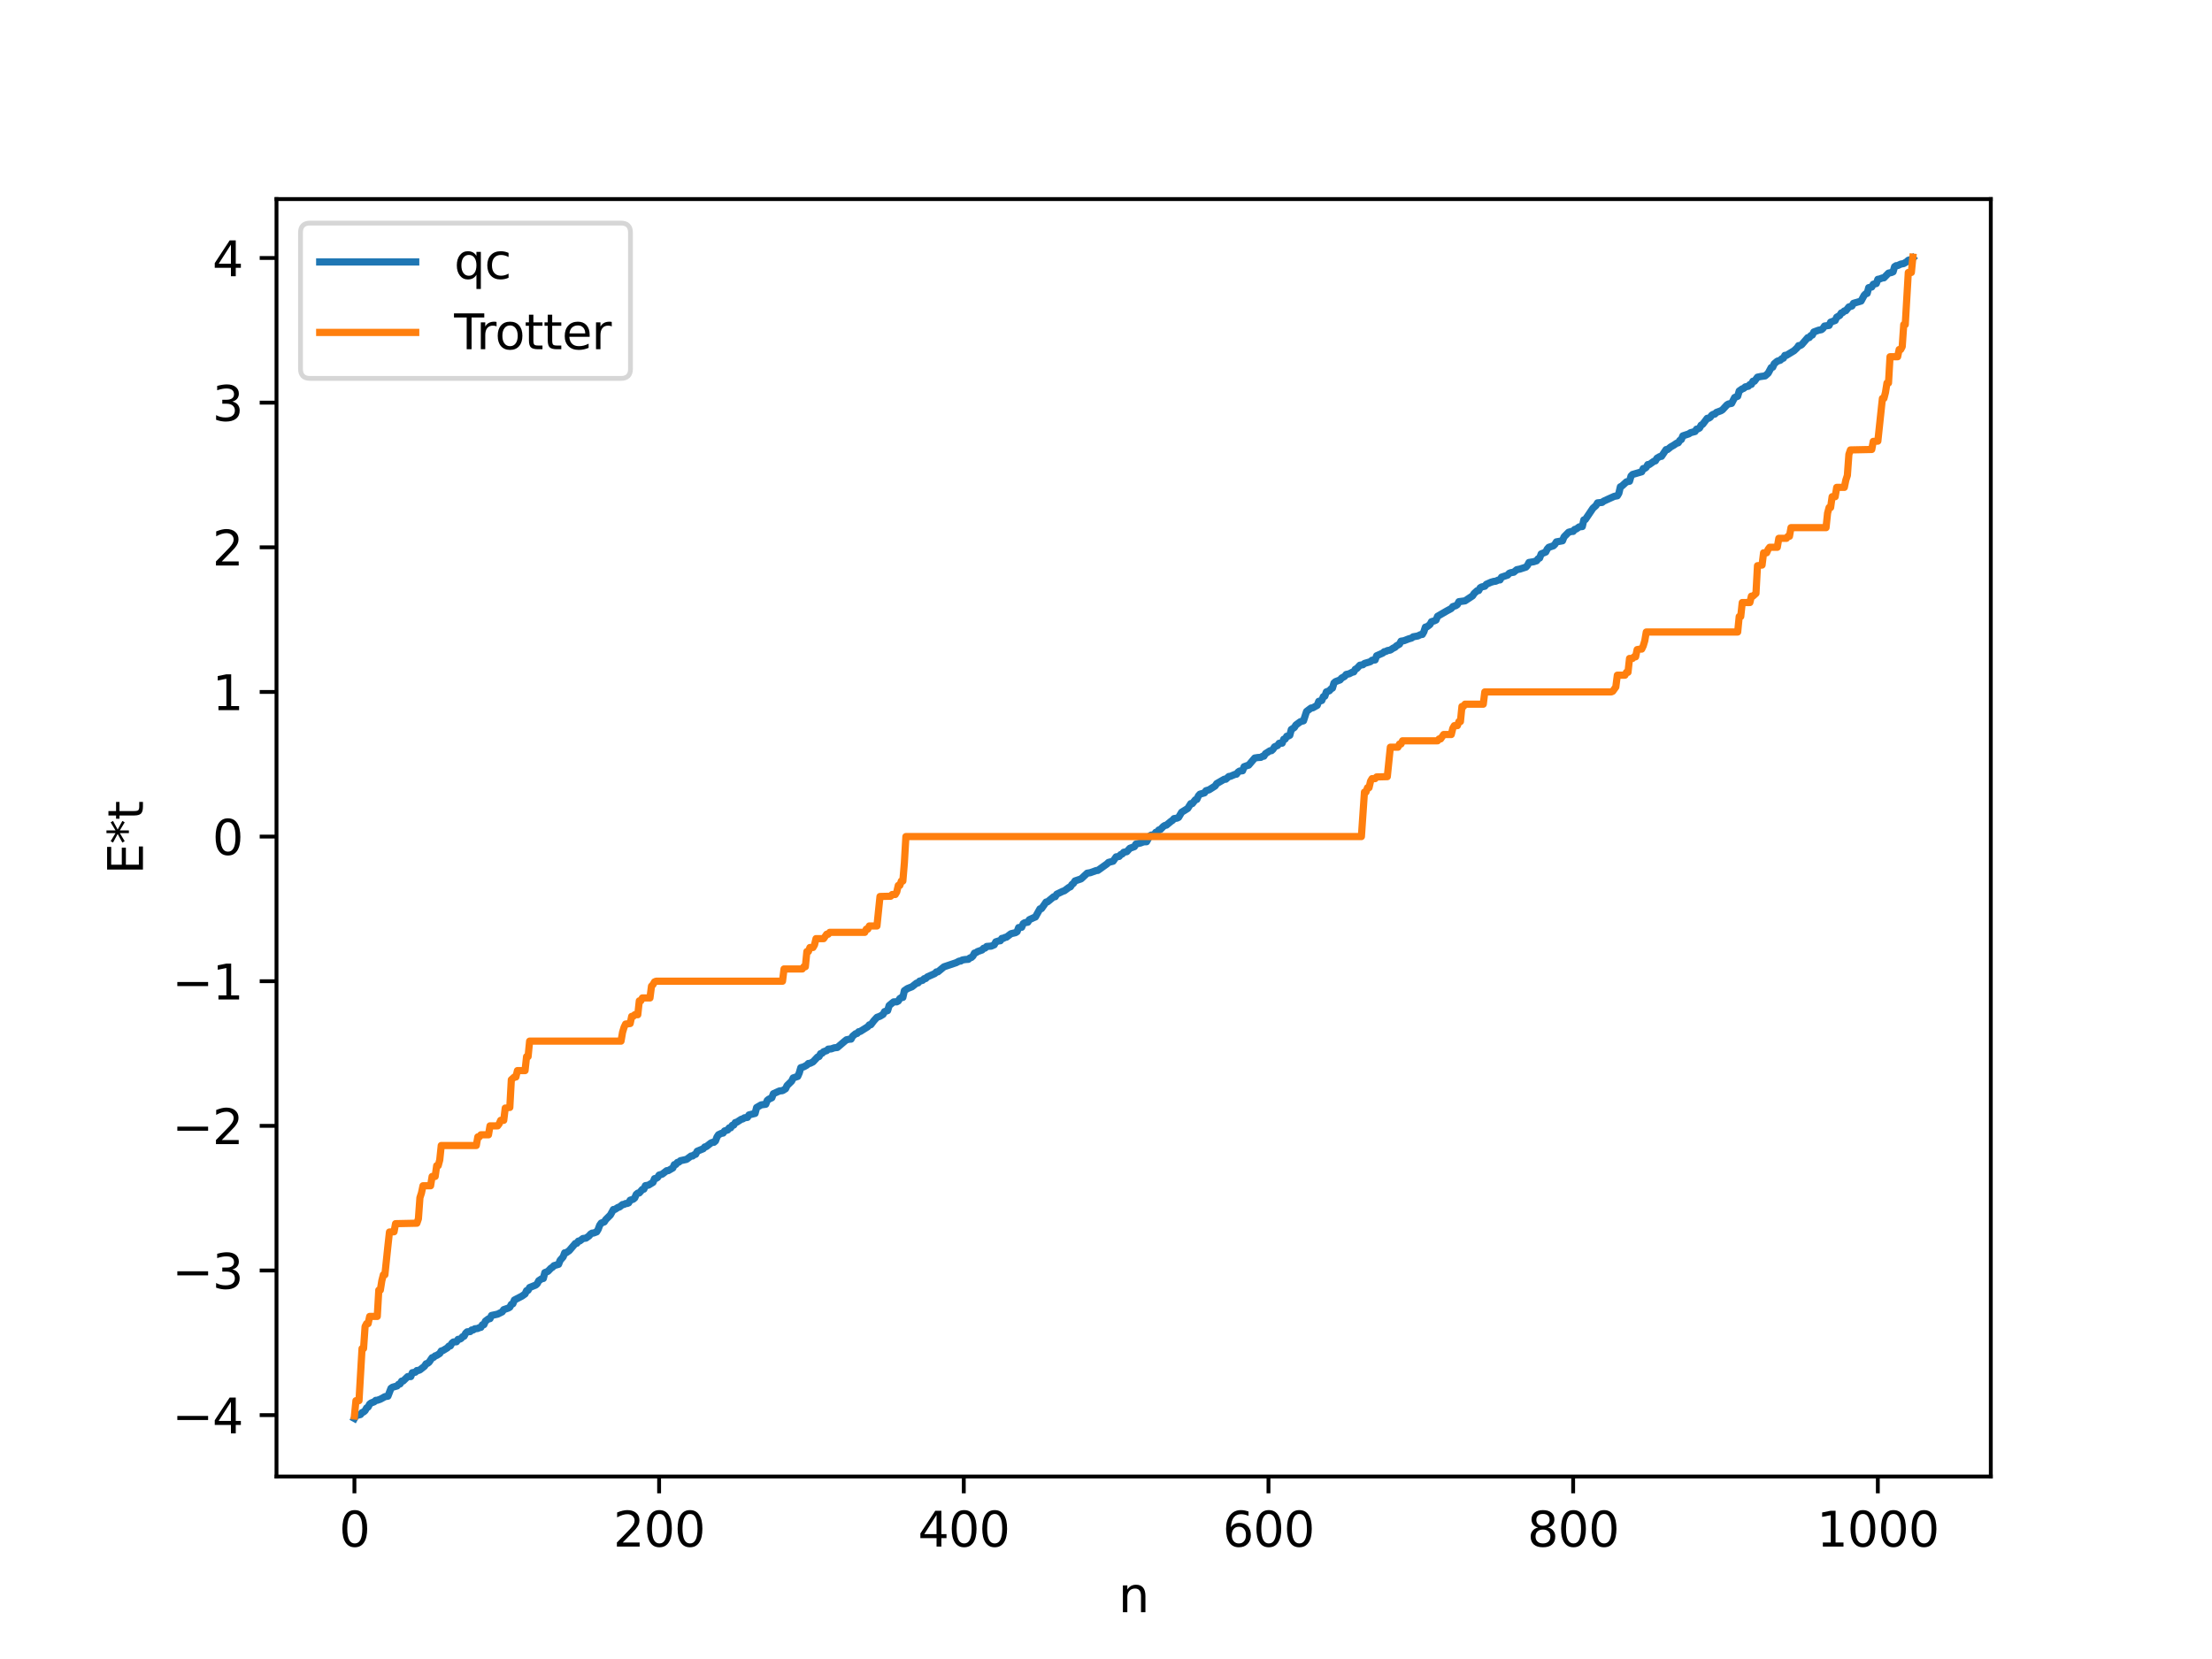 <?xml version="1.0" encoding="utf-8" standalone="no"?>
<!DOCTYPE svg PUBLIC "-//W3C//DTD SVG 1.1//EN"
  "http://www.w3.org/Graphics/SVG/1.1/DTD/svg11.dtd">
<svg xmlns:xlink="http://www.w3.org/1999/xlink" width="460.8pt" height="345.6pt" viewBox="0 0 460.8 345.6" xmlns="http://www.w3.org/2000/svg" version="1.1">
 <defs>
  <style type="text/css">*{stroke-linejoin: round; stroke-linecap: butt}</style>
 </defs>
 <g id="figure_1">
  <g id="patch_1">
   <path d="M 0 345.6 
L 460.8 345.6 
L 460.8 0 
L 0 0 
z
" style="fill: #ffffff"/>
  </g>
  <g id="axes_1">
   <g id="patch_2">
    <path d="M 57.6 307.584 
L 414.72 307.584 
L 414.72 41.472 
L 57.6 41.472 
z
" style="fill: #ffffff"/>
   </g>
   <g id="matplotlib.axis_1">
    <g id="xtick_1">
     <g id="line2d_1">
      <defs>
       <path id="m70a738eda0" d="M 0 0 
L 0 3.5 
" style="stroke: #000000; stroke-width: 0.8"/>
      </defs>
      <g>
       <use xlink:href="#m70a738eda0" x="73.833" y="307.584" style="stroke: #000000; stroke-width: 0.8"/>
      </g>
     </g>
     <g id="text_1">
      <!-- 0 -->
      <g transform="translate(70.651 322.182) scale(0.1 -0.1)">
       <defs>
        <path id="DejaVuSans-30" d="M 2034 4250 
Q 1547 4250 1301 3770 
Q 1056 3291 1056 2328 
Q 1056 1369 1301 889 
Q 1547 409 2034 409 
Q 2525 409 2770 889 
Q 3016 1369 3016 2328 
Q 3016 3291 2770 3770 
Q 2525 4250 2034 4250 
z
M 2034 4750 
Q 2819 4750 3233 4129 
Q 3647 3509 3647 2328 
Q 3647 1150 3233 529 
Q 2819 -91 2034 -91 
Q 1250 -91 836 529 
Q 422 1150 422 2328 
Q 422 3509 836 4129 
Q 1250 4750 2034 4750 
z
" transform="scale(0.016)"/>
       </defs>
       <use xlink:href="#DejaVuSans-30"/>
      </g>
     </g>
    </g>
    <g id="xtick_2">
     <g id="line2d_2">
      <g>
       <use xlink:href="#m70a738eda0" x="137.304" y="307.584" style="stroke: #000000; stroke-width: 0.8"/>
      </g>
     </g>
     <g id="text_2">
      <!-- 200 -->
      <g transform="translate(127.76 322.182) scale(0.1 -0.1)">
       <defs>
        <path id="DejaVuSans-32" d="M 1228 531 
L 3431 531 
L 3431 0 
L 469 0 
L 469 531 
Q 828 903 1448 1529 
Q 2069 2156 2228 2338 
Q 2531 2678 2651 2914 
Q 2772 3150 2772 3378 
Q 2772 3750 2511 3984 
Q 2250 4219 1831 4219 
Q 1534 4219 1204 4116 
Q 875 4013 500 3803 
L 500 4441 
Q 881 4594 1212 4672 
Q 1544 4750 1819 4750 
Q 2544 4750 2975 4387 
Q 3406 4025 3406 3419 
Q 3406 3131 3298 2873 
Q 3191 2616 2906 2266 
Q 2828 2175 2409 1742 
Q 1991 1309 1228 531 
z
" transform="scale(0.016)"/>
       </defs>
       <use xlink:href="#DejaVuSans-32"/>
       <use xlink:href="#DejaVuSans-30" x="63.623"/>
       <use xlink:href="#DejaVuSans-30" x="127.246"/>
      </g>
     </g>
    </g>
    <g id="xtick_3">
     <g id="line2d_3">
      <g>
       <use xlink:href="#m70a738eda0" x="200.775" y="307.584" style="stroke: #000000; stroke-width: 0.8"/>
      </g>
     </g>
     <g id="text_3">
      <!-- 400 -->
      <g transform="translate(191.231 322.182) scale(0.1 -0.1)">
       <defs>
        <path id="DejaVuSans-34" d="M 2419 4116 
L 825 1625 
L 2419 1625 
L 2419 4116 
z
M 2253 4666 
L 3047 4666 
L 3047 1625 
L 3713 1625 
L 3713 1100 
L 3047 1100 
L 3047 0 
L 2419 0 
L 2419 1100 
L 313 1100 
L 313 1709 
L 2253 4666 
z
" transform="scale(0.016)"/>
       </defs>
       <use xlink:href="#DejaVuSans-34"/>
       <use xlink:href="#DejaVuSans-30" x="63.623"/>
       <use xlink:href="#DejaVuSans-30" x="127.246"/>
      </g>
     </g>
    </g>
    <g id="xtick_4">
     <g id="line2d_4">
      <g>
       <use xlink:href="#m70a738eda0" x="264.246" y="307.584" style="stroke: #000000; stroke-width: 0.8"/>
      </g>
     </g>
     <g id="text_4">
      <!-- 600 -->
      <g transform="translate(254.702 322.182) scale(0.1 -0.1)">
       <defs>
        <path id="DejaVuSans-36" d="M 2113 2584 
Q 1688 2584 1439 2293 
Q 1191 2003 1191 1497 
Q 1191 994 1439 701 
Q 1688 409 2113 409 
Q 2538 409 2786 701 
Q 3034 994 3034 1497 
Q 3034 2003 2786 2293 
Q 2538 2584 2113 2584 
z
M 3366 4563 
L 3366 3988 
Q 3128 4100 2886 4159 
Q 2644 4219 2406 4219 
Q 1781 4219 1451 3797 
Q 1122 3375 1075 2522 
Q 1259 2794 1537 2939 
Q 1816 3084 2150 3084 
Q 2853 3084 3261 2657 
Q 3669 2231 3669 1497 
Q 3669 778 3244 343 
Q 2819 -91 2113 -91 
Q 1303 -91 875 529 
Q 447 1150 447 2328 
Q 447 3434 972 4092 
Q 1497 4750 2381 4750 
Q 2619 4750 2861 4703 
Q 3103 4656 3366 4563 
z
" transform="scale(0.016)"/>
       </defs>
       <use xlink:href="#DejaVuSans-36"/>
       <use xlink:href="#DejaVuSans-30" x="63.623"/>
       <use xlink:href="#DejaVuSans-30" x="127.246"/>
      </g>
     </g>
    </g>
    <g id="xtick_5">
     <g id="line2d_5">
      <g>
       <use xlink:href="#m70a738eda0" x="327.717" y="307.584" style="stroke: #000000; stroke-width: 0.8"/>
      </g>
     </g>
     <g id="text_5">
      <!-- 800 -->
      <g transform="translate(318.173 322.182) scale(0.1 -0.1)">
       <defs>
        <path id="DejaVuSans-38" d="M 2034 2216 
Q 1584 2216 1326 1975 
Q 1069 1734 1069 1313 
Q 1069 891 1326 650 
Q 1584 409 2034 409 
Q 2484 409 2743 651 
Q 3003 894 3003 1313 
Q 3003 1734 2745 1975 
Q 2488 2216 2034 2216 
z
M 1403 2484 
Q 997 2584 770 2862 
Q 544 3141 544 3541 
Q 544 4100 942 4425 
Q 1341 4750 2034 4750 
Q 2731 4750 3128 4425 
Q 3525 4100 3525 3541 
Q 3525 3141 3298 2862 
Q 3072 2584 2669 2484 
Q 3125 2378 3379 2068 
Q 3634 1759 3634 1313 
Q 3634 634 3220 271 
Q 2806 -91 2034 -91 
Q 1263 -91 848 271 
Q 434 634 434 1313 
Q 434 1759 690 2068 
Q 947 2378 1403 2484 
z
M 1172 3481 
Q 1172 3119 1398 2916 
Q 1625 2713 2034 2713 
Q 2441 2713 2670 2916 
Q 2900 3119 2900 3481 
Q 2900 3844 2670 4047 
Q 2441 4250 2034 4250 
Q 1625 4250 1398 4047 
Q 1172 3844 1172 3481 
z
" transform="scale(0.016)"/>
       </defs>
       <use xlink:href="#DejaVuSans-38"/>
       <use xlink:href="#DejaVuSans-30" x="63.623"/>
       <use xlink:href="#DejaVuSans-30" x="127.246"/>
      </g>
     </g>
    </g>
    <g id="xtick_6">
     <g id="line2d_6">
      <g>
       <use xlink:href="#m70a738eda0" x="391.188" y="307.584" style="stroke: #000000; stroke-width: 0.8"/>
      </g>
     </g>
     <g id="text_6">
      <!-- 1000 -->
      <g transform="translate(378.463 322.182) scale(0.1 -0.1)">
       <defs>
        <path id="DejaVuSans-31" d="M 794 531 
L 1825 531 
L 1825 4091 
L 703 3866 
L 703 4441 
L 1819 4666 
L 2450 4666 
L 2450 531 
L 3481 531 
L 3481 0 
L 794 0 
L 794 531 
z
" transform="scale(0.016)"/>
       </defs>
       <use xlink:href="#DejaVuSans-31"/>
       <use xlink:href="#DejaVuSans-30" x="63.623"/>
       <use xlink:href="#DejaVuSans-30" x="127.246"/>
       <use xlink:href="#DejaVuSans-30" x="190.869"/>
      </g>
     </g>
    </g>
    <g id="text_7">
     <!-- n -->
     <g transform="translate(232.991 335.861) scale(0.1 -0.1)">
      <defs>
       <path id="DejaVuSans-6e" d="M 3513 2113 
L 3513 0 
L 2938 0 
L 2938 2094 
Q 2938 2591 2744 2837 
Q 2550 3084 2163 3084 
Q 1697 3084 1428 2787 
Q 1159 2491 1159 1978 
L 1159 0 
L 581 0 
L 581 3500 
L 1159 3500 
L 1159 2956 
Q 1366 3272 1645 3428 
Q 1925 3584 2291 3584 
Q 2894 3584 3203 3211 
Q 3513 2838 3513 2113 
z
" transform="scale(0.016)"/>
      </defs>
      <use xlink:href="#DejaVuSans-6e"/>
     </g>
    </g>
   </g>
   <g id="matplotlib.axis_2">
    <g id="ytick_1">
     <g id="line2d_7">
      <defs>
       <path id="mb315b90c01" d="M 0 0 
L -3.5 0 
" style="stroke: #000000; stroke-width: 0.8"/>
      </defs>
      <g>
       <use xlink:href="#mb315b90c01" x="57.6" y="294.8" style="stroke: #000000; stroke-width: 0.8"/>
      </g>
     </g>
     <g id="text_8">
      <!-- −4 -->
      <g transform="translate(35.858 298.6) scale(0.1 -0.1)">
       <defs>
        <path id="DejaVuSans-2212" d="M 678 2272 
L 4684 2272 
L 4684 1741 
L 678 1741 
L 678 2272 
z
" transform="scale(0.016)"/>
       </defs>
       <use xlink:href="#DejaVuSans-2212"/>
       <use xlink:href="#DejaVuSans-34" x="83.789"/>
      </g>
     </g>
    </g>
    <g id="ytick_2">
     <g id="line2d_8">
      <g>
       <use xlink:href="#mb315b90c01" x="57.6" y="264.669" style="stroke: #000000; stroke-width: 0.8"/>
      </g>
     </g>
     <g id="text_9">
      <!-- −3 -->
      <g transform="translate(35.858 268.468) scale(0.1 -0.1)">
       <defs>
        <path id="DejaVuSans-33" d="M 2597 2516 
Q 3050 2419 3304 2112 
Q 3559 1806 3559 1356 
Q 3559 666 3084 287 
Q 2609 -91 1734 -91 
Q 1441 -91 1130 -33 
Q 819 25 488 141 
L 488 750 
Q 750 597 1062 519 
Q 1375 441 1716 441 
Q 2309 441 2620 675 
Q 2931 909 2931 1356 
Q 2931 1769 2642 2001 
Q 2353 2234 1838 2234 
L 1294 2234 
L 1294 2753 
L 1863 2753 
Q 2328 2753 2575 2939 
Q 2822 3125 2822 3475 
Q 2822 3834 2567 4026 
Q 2313 4219 1838 4219 
Q 1578 4219 1281 4162 
Q 984 4106 628 3988 
L 628 4550 
Q 988 4650 1302 4700 
Q 1616 4750 1894 4750 
Q 2613 4750 3031 4423 
Q 3450 4097 3450 3541 
Q 3450 3153 3228 2886 
Q 3006 2619 2597 2516 
z
" transform="scale(0.016)"/>
       </defs>
       <use xlink:href="#DejaVuSans-2212"/>
       <use xlink:href="#DejaVuSans-33" x="83.789"/>
      </g>
     </g>
    </g>
    <g id="ytick_3">
     <g id="line2d_9">
      <g>
       <use xlink:href="#mb315b90c01" x="57.6" y="234.537" style="stroke: #000000; stroke-width: 0.8"/>
      </g>
     </g>
     <g id="text_10">
      <!-- −2 -->
      <g transform="translate(35.858 238.336) scale(0.1 -0.1)">
       <use xlink:href="#DejaVuSans-2212"/>
       <use xlink:href="#DejaVuSans-32" x="83.789"/>
      </g>
     </g>
    </g>
    <g id="ytick_4">
     <g id="line2d_10">
      <g>
       <use xlink:href="#mb315b90c01" x="57.6" y="204.405" style="stroke: #000000; stroke-width: 0.8"/>
      </g>
     </g>
     <g id="text_11">
      <!-- −1 -->
      <g transform="translate(35.858 208.204) scale(0.1 -0.1)">
       <use xlink:href="#DejaVuSans-2212"/>
       <use xlink:href="#DejaVuSans-31" x="83.789"/>
      </g>
     </g>
    </g>
    <g id="ytick_5">
     <g id="line2d_11">
      <g>
       <use xlink:href="#mb315b90c01" x="57.6" y="174.273" style="stroke: #000000; stroke-width: 0.8"/>
      </g>
     </g>
     <g id="text_12">
      <!-- 0 -->
      <g transform="translate(44.237 178.072) scale(0.1 -0.1)">
       <use xlink:href="#DejaVuSans-30"/>
      </g>
     </g>
    </g>
    <g id="ytick_6">
     <g id="line2d_12">
      <g>
       <use xlink:href="#mb315b90c01" x="57.6" y="144.141" style="stroke: #000000; stroke-width: 0.8"/>
      </g>
     </g>
     <g id="text_13">
      <!-- 1 -->
      <g transform="translate(44.237 147.941) scale(0.1 -0.1)">
       <use xlink:href="#DejaVuSans-31"/>
      </g>
     </g>
    </g>
    <g id="ytick_7">
     <g id="line2d_13">
      <g>
       <use xlink:href="#mb315b90c01" x="57.6" y="114.009" style="stroke: #000000; stroke-width: 0.8"/>
      </g>
     </g>
     <g id="text_14">
      <!-- 2 -->
      <g transform="translate(44.237 117.809) scale(0.1 -0.1)">
       <use xlink:href="#DejaVuSans-32"/>
      </g>
     </g>
    </g>
    <g id="ytick_8">
     <g id="line2d_14">
      <g>
       <use xlink:href="#mb315b90c01" x="57.6" y="83.878" style="stroke: #000000; stroke-width: 0.8"/>
      </g>
     </g>
     <g id="text_15">
      <!-- 3 -->
      <g transform="translate(44.237 87.677) scale(0.1 -0.1)">
       <use xlink:href="#DejaVuSans-33"/>
      </g>
     </g>
    </g>
    <g id="ytick_9">
     <g id="line2d_15">
      <g>
       <use xlink:href="#mb315b90c01" x="57.6" y="53.746" style="stroke: #000000; stroke-width: 0.8"/>
      </g>
     </g>
     <g id="text_16">
      <!-- 4 -->
      <g transform="translate(44.237 57.545) scale(0.1 -0.1)">
       <use xlink:href="#DejaVuSans-34"/>
      </g>
     </g>
    </g>
    <g id="text_17">
     <!-- E*t -->
     <g transform="translate(29.778 182.148) rotate(-90) scale(0.1 -0.1)">
      <defs>
       <path id="DejaVuSans-45" d="M 628 4666 
L 3578 4666 
L 3578 4134 
L 1259 4134 
L 1259 2753 
L 3481 2753 
L 3481 2222 
L 1259 2222 
L 1259 531 
L 3634 531 
L 3634 0 
L 628 0 
L 628 4666 
z
" transform="scale(0.016)"/>
       <path id="DejaVuSans-2a" d="M 3009 3897 
L 1888 3291 
L 3009 2681 
L 2828 2375 
L 1778 3009 
L 1778 1831 
L 1422 1831 
L 1422 3009 
L 372 2375 
L 191 2681 
L 1313 3291 
L 191 3897 
L 372 4206 
L 1422 3572 
L 1422 4750 
L 1778 4750 
L 1778 3572 
L 2828 4206 
L 3009 3897 
z
" transform="scale(0.016)"/>
       <path id="DejaVuSans-74" d="M 1172 4494 
L 1172 3500 
L 2356 3500 
L 2356 3053 
L 1172 3053 
L 1172 1153 
Q 1172 725 1289 603 
Q 1406 481 1766 481 
L 2356 481 
L 2356 0 
L 1766 0 
Q 1100 0 847 248 
Q 594 497 594 1153 
L 594 3053 
L 172 3053 
L 172 3500 
L 594 3500 
L 594 4494 
L 1172 4494 
z
" transform="scale(0.016)"/>
      </defs>
      <use xlink:href="#DejaVuSans-45"/>
      <use xlink:href="#DejaVuSans-2a" x="63.184"/>
      <use xlink:href="#DejaVuSans-74" x="113.184"/>
     </g>
    </g>
   </g>
   <g id="line2d_16">
    <path d="M 73.833 295.488 
L 74.15 294.918 
L 75.102 294.669 
L 75.42 294.268 
L 75.737 294.135 
L 76.054 293.863 
L 76.372 293.297 
L 76.689 293.107 
L 77.006 292.5 
L 77.324 292.262 
L 77.958 292.02 
L 78.276 291.721 
L 78.593 291.706 
L 79.228 291.481 
L 79.862 291.138 
L 80.18 290.952 
L 80.815 290.847 
L 81.449 289.213 
L 81.767 288.99 
L 82.719 288.72 
L 83.036 288.366 
L 83.353 288.289 
L 83.671 287.715 
L 83.988 287.683 
L 84.94 286.766 
L 85.575 286.764 
L 85.892 285.961 
L 86.527 285.855 
L 86.844 285.503 
L 87.162 285.493 
L 87.479 285.362 
L 88.431 284.617 
L 88.748 284.112 
L 89.066 284.015 
L 89.383 283.765 
L 90.018 282.827 
L 90.335 282.76 
L 90.653 282.454 
L 90.97 282.356 
L 91.605 281.954 
L 91.922 281.427 
L 92.239 281.358 
L 93.191 280.786 
L 93.509 280.423 
L 93.826 280.37 
L 94.143 279.807 
L 94.461 279.561 
L 95.096 279.514 
L 95.413 279.015 
L 95.73 278.988 
L 96.048 278.841 
L 96.365 278.461 
L 96.682 278.351 
L 97 277.742 
L 97.317 277.447 
L 97.952 277.391 
L 98.269 277.055 
L 98.586 277.05 
L 98.904 276.814 
L 99.539 276.743 
L 99.856 276.563 
L 100.173 276.515 
L 100.491 275.975 
L 100.808 275.948 
L 101.125 275.214 
L 101.76 274.745 
L 102.077 274.697 
L 102.395 274.035 
L 103.664 273.76 
L 104.616 273.288 
L 104.934 272.824 
L 105.886 272.498 
L 106.203 272.306 
L 106.52 271.721 
L 106.838 271.605 
L 107.155 270.822 
L 108.742 269.998 
L 109.377 269.55 
L 109.694 268.865 
L 110.011 268.793 
L 110.329 268.214 
L 111.598 267.701 
L 111.915 267.41 
L 112.233 266.793 
L 112.867 266.375 
L 113.185 266.328 
L 113.502 265.105 
L 114.137 264.852 
L 114.772 264.186 
L 115.089 263.995 
L 115.406 263.658 
L 116.358 263.382 
L 116.676 262.563 
L 117.31 261.838 
L 117.628 260.986 
L 117.945 260.97 
L 118.58 260.53 
L 119.849 259.042 
L 120.167 258.994 
L 120.484 258.548 
L 120.801 258.501 
L 121.436 258.006 
L 122.071 257.921 
L 122.705 257.467 
L 123.023 257.089 
L 123.34 256.885 
L 123.658 256.86 
L 124.292 256.622 
L 124.61 256.097 
L 124.927 255.245 
L 125.244 254.789 
L 125.879 254.547 
L 126.196 254.057 
L 127.148 253.11 
L 127.783 251.963 
L 128.1 251.942 
L 128.735 251.528 
L 129.053 251.442 
L 129.687 250.928 
L 130.005 250.903 
L 130.322 250.717 
L 130.639 250.713 
L 130.957 250.582 
L 131.274 250.022 
L 131.909 249.823 
L 132.226 249.548 
L 132.543 248.811 
L 132.861 248.555 
L 133.178 248.508 
L 133.813 247.774 
L 134.13 247.718 
L 134.448 246.994 
L 135.082 246.889 
L 136.034 246.308 
L 136.352 245.533 
L 136.669 245.482 
L 136.986 245.288 
L 137.304 244.785 
L 137.939 244.604 
L 138.891 243.875 
L 139.208 243.863 
L 140.16 243.31 
L 140.477 242.616 
L 140.795 242.577 
L 141.112 242.154 
L 141.429 242.085 
L 141.747 241.797 
L 143.016 241.519 
L 143.968 240.817 
L 144.286 240.812 
L 144.603 240.55 
L 144.92 240.458 
L 145.238 239.824 
L 146.507 239.298 
L 146.824 238.923 
L 147.142 238.854 
L 148.094 238.115 
L 148.411 237.974 
L 148.729 237.958 
L 149.046 237.685 
L 149.363 236.856 
L 149.681 236.38 
L 150.315 236.081 
L 150.633 236.04 
L 150.95 235.591 
L 151.585 235.398 
L 151.902 234.956 
L 152.22 234.942 
L 152.537 234.433 
L 152.854 234.373 
L 153.172 233.845 
L 153.489 233.772 
L 154.441 233.156 
L 154.758 233.087 
L 155.076 232.861 
L 155.71 232.772 
L 156.028 232.258 
L 157.297 231.943 
L 157.615 230.719 
L 158.567 230.163 
L 159.519 230.037 
L 159.836 229.235 
L 160.153 228.986 
L 160.788 228.686 
L 161.105 227.844 
L 162.375 227.268 
L 163.01 227.199 
L 163.644 226.812 
L 163.962 226.146 
L 164.914 225.215 
L 165.231 224.552 
L 166.183 224.235 
L 166.5 223.502 
L 166.818 222.416 
L 167.453 222.229 
L 168.087 221.875 
L 168.405 221.539 
L 168.722 221.529 
L 169.357 221.211 
L 170.309 220.198 
L 170.626 220.095 
L 170.943 219.491 
L 171.261 219.415 
L 171.578 219.084 
L 172.213 218.866 
L 172.53 218.553 
L 173.165 218.501 
L 173.8 218.278 
L 174.434 218.21 
L 176.021 216.858 
L 176.339 216.603 
L 176.973 216.479 
L 177.291 216.466 
L 177.608 215.868 
L 178.243 215.346 
L 178.56 215.281 
L 178.877 214.929 
L 179.195 214.878 
L 180.781 213.882 
L 181.099 213.492 
L 181.416 213.462 
L 182.051 212.625 
L 182.686 211.931 
L 183.32 211.7 
L 183.955 211.317 
L 184.272 210.735 
L 184.907 210.532 
L 185.224 209.476 
L 185.859 208.95 
L 186.177 208.708 
L 186.811 208.698 
L 187.129 208.526 
L 187.446 208.013 
L 187.763 207.805 
L 188.081 207.781 
L 188.398 206.375 
L 189.033 205.941 
L 189.985 205.559 
L 190.62 205.055 
L 190.937 204.807 
L 191.254 204.756 
L 191.572 204.384 
L 192.206 204.211 
L 192.524 203.879 
L 192.841 203.849 
L 193.158 203.517 
L 194.745 202.806 
L 195.062 202.471 
L 195.38 202.451 
L 196.649 201.404 
L 199.188 200.547 
L 199.823 200.214 
L 200.14 200.201 
L 200.458 199.986 
L 201.092 199.884 
L 201.727 199.841 
L 202.044 199.552 
L 202.362 199.456 
L 202.679 199.162 
L 202.996 198.545 
L 203.314 198.464 
L 203.631 198.234 
L 204.583 197.9 
L 204.9 197.544 
L 205.218 197.502 
L 205.535 197.166 
L 206.487 197.092 
L 207.122 196.819 
L 207.439 196.206 
L 208.074 196.004 
L 208.391 195.972 
L 208.709 195.483 
L 209.026 195.475 
L 209.343 195.277 
L 209.661 195.236 
L 210.296 194.749 
L 210.613 194.507 
L 211.565 194.287 
L 211.882 194.075 
L 212.2 193.231 
L 212.834 193.165 
L 213.152 192.416 
L 213.469 192.211 
L 214.104 192.117 
L 214.421 191.592 
L 215.373 191.151 
L 215.691 191.026 
L 216.643 189.332 
L 216.96 189.281 
L 217.595 188.387 
L 217.912 187.92 
L 218.229 187.862 
L 219.499 186.814 
L 219.816 186.8 
L 220.134 186.277 
L 221.403 185.668 
L 221.72 185.57 
L 222.672 184.865 
L 222.99 184.737 
L 223.307 184.253 
L 223.624 184.013 
L 223.942 183.514 
L 225.211 183.085 
L 226.481 181.905 
L 227.115 181.8 
L 228.385 181.344 
L 228.702 181.322 
L 230.606 179.964 
L 230.924 179.654 
L 231.558 179.488 
L 231.876 179.406 
L 232.51 178.498 
L 233.145 178.411 
L 233.462 178.023 
L 233.78 177.908 
L 234.097 177.538 
L 234.732 177.419 
L 235.367 176.717 
L 236.319 176.373 
L 236.636 175.828 
L 237.588 175.613 
L 238.223 175.368 
L 238.858 175.343 
L 239.492 174.17 
L 239.81 173.967 
L 240.444 173.907 
L 240.762 173.389 
L 241.079 173.334 
L 241.396 172.9 
L 241.714 172.814 
L 242.348 172.164 
L 242.666 171.959 
L 242.983 171.89 
L 243.935 171.103 
L 244.253 170.897 
L 244.57 170.531 
L 245.205 170.433 
L 245.522 170.27 
L 246.157 169.202 
L 247.426 168.416 
L 248.061 167.411 
L 248.378 167.407 
L 249.013 166.61 
L 249.33 166.527 
L 249.648 165.798 
L 249.965 165.444 
L 250.917 165.165 
L 251.234 164.714 
L 251.869 164.533 
L 253.139 163.729 
L 253.456 163.242 
L 255.043 162.326 
L 255.36 162.326 
L 255.995 161.756 
L 256.312 161.723 
L 257.264 161.318 
L 257.581 161.277 
L 257.899 160.851 
L 258.216 160.632 
L 258.851 160.559 
L 259.168 159.719 
L 259.803 159.485 
L 260.12 159.397 
L 261.39 157.908 
L 262.024 157.809 
L 262.659 157.77 
L 262.977 157.558 
L 263.294 157.525 
L 263.611 157.006 
L 264.563 156.403 
L 264.881 156.373 
L 265.198 156.078 
L 265.515 155.578 
L 266.15 155.298 
L 266.467 154.841 
L 267.102 154.814 
L 267.42 153.995 
L 267.737 153.95 
L 268.054 153.373 
L 268.372 153.344 
L 268.689 153.166 
L 269.006 151.97 
L 269.641 151.546 
L 269.958 151.027 
L 270.91 150.333 
L 271.545 150.156 
L 272.18 148.207 
L 272.815 147.723 
L 273.132 147.493 
L 273.449 147.468 
L 274.401 146.933 
L 274.719 146.103 
L 275.353 145.924 
L 275.671 145.129 
L 275.988 145.027 
L 276.305 144.128 
L 276.94 143.896 
L 277.258 143.518 
L 277.575 143.345 
L 277.892 142.283 
L 278.21 141.997 
L 279.162 141.637 
L 279.479 141.254 
L 280.114 140.909 
L 280.431 140.504 
L 281.066 140.363 
L 281.7 140.035 
L 282.018 139.968 
L 282.335 139.413 
L 282.653 139.266 
L 283.287 138.577 
L 283.922 138.475 
L 284.239 138.209 
L 285.191 137.93 
L 285.509 137.819 
L 285.826 137.539 
L 286.461 137.479 
L 286.778 136.608 
L 288.048 136.048 
L 288.365 135.765 
L 288.682 135.721 
L 289 135.537 
L 289.634 135.417 
L 290.269 134.989 
L 290.586 134.871 
L 290.904 134.548 
L 291.539 134.186 
L 291.856 133.572 
L 292.491 133.466 
L 293.443 133.094 
L 294.077 132.913 
L 294.395 132.657 
L 295.347 132.487 
L 295.981 132.184 
L 296.299 132.163 
L 296.616 131.61 
L 296.934 130.639 
L 297.251 130.581 
L 297.886 130.101 
L 298.203 129.514 
L 298.838 129.316 
L 299.155 129.164 
L 299.472 128.384 
L 301.377 127.277 
L 302.329 126.764 
L 302.646 126.37 
L 303.281 126.164 
L 303.598 125.939 
L 303.915 125.339 
L 305.185 125.171 
L 306.772 124.124 
L 307.089 123.627 
L 307.724 123.054 
L 308.041 123.02 
L 308.358 122.44 
L 308.676 122.266 
L 309.31 122.121 
L 309.628 121.723 
L 310.58 121.297 
L 311.215 121.109 
L 311.532 121.094 
L 312.167 120.818 
L 312.484 120.802 
L 312.801 120.233 
L 314.071 119.804 
L 314.388 119.44 
L 314.705 119.308 
L 315.34 119.202 
L 315.975 118.676 
L 316.61 118.551 
L 317.879 118.139 
L 318.196 117.786 
L 318.514 117.172 
L 319.466 117.022 
L 320.1 116.823 
L 320.418 116.394 
L 320.735 116.25 
L 321.053 115.394 
L 322.005 115 
L 322.322 114.378 
L 322.639 114.018 
L 323.591 113.704 
L 323.909 113.397 
L 324.226 112.883 
L 325.496 112.657 
L 325.813 111.848 
L 326.765 110.88 
L 327.4 110.701 
L 327.717 110.7 
L 328.034 110.287 
L 328.352 110.208 
L 328.986 109.753 
L 329.621 109.689 
L 329.939 108.303 
L 330.256 108.219 
L 331.843 105.87 
L 332.477 105.305 
L 332.795 104.757 
L 333.747 104.661 
L 334.064 104.406 
L 335.016 103.967 
L 336.286 103.396 
L 336.92 103.285 
L 337.238 102.754 
L 337.555 101.405 
L 337.872 101.249 
L 338.824 100.376 
L 339.459 100.254 
L 339.777 99.167 
L 340.094 98.841 
L 341.998 98.282 
L 342.315 97.603 
L 342.633 97.579 
L 342.95 97.346 
L 343.267 96.776 
L 343.585 96.769 
L 344.537 96.09 
L 344.854 96.003 
L 345.172 95.458 
L 345.806 95.091 
L 346.124 95.061 
L 347.076 93.656 
L 347.393 93.637 
L 348.028 93.111 
L 348.662 92.748 
L 349.297 92.317 
L 349.615 92.241 
L 349.932 91.745 
L 350.249 91.56 
L 350.567 90.8 
L 351.836 90.375 
L 352.153 90.142 
L 353.105 89.894 
L 353.423 89.4 
L 353.74 89.342 
L 354.058 89.151 
L 354.375 88.564 
L 354.692 88.392 
L 355.644 87.144 
L 355.962 87.118 
L 356.279 86.917 
L 356.596 86.491 
L 356.914 86.299 
L 357.231 86.262 
L 357.548 85.921 
L 358.5 85.566 
L 358.818 85.368 
L 359.77 84.336 
L 360.087 84.153 
L 360.722 84.03 
L 361.357 82.804 
L 361.991 82.549 
L 362.309 81.451 
L 362.943 81.007 
L 363.261 80.898 
L 363.578 80.594 
L 364.213 80.46 
L 364.53 80.104 
L 364.848 80.069 
L 365.165 79.419 
L 365.482 79.416 
L 366.117 78.572 
L 366.752 78.438 
L 367.704 78.307 
L 368.339 77.753 
L 368.973 76.572 
L 369.291 76.489 
L 369.608 75.778 
L 370.243 75.242 
L 370.877 75.038 
L 371.195 74.721 
L 371.512 74.617 
L 371.829 74.026 
L 372.147 74.025 
L 373.734 73.06 
L 374.368 72.459 
L 374.686 71.998 
L 375.003 71.991 
L 375.32 71.798 
L 376.59 70.335 
L 376.907 70.325 
L 377.224 69.91 
L 377.542 69.798 
L 377.859 69.154 
L 378.811 68.8 
L 379.446 68.669 
L 379.763 68.405 
L 380.081 67.922 
L 381.033 67.791 
L 381.35 67.108 
L 382.302 66.765 
L 382.62 66.077 
L 383.254 65.706 
L 383.572 65.192 
L 383.889 65.099 
L 384.206 64.779 
L 384.524 64.729 
L 385.158 63.941 
L 385.793 63.745 
L 386.11 63.188 
L 387.697 62.712 
L 388.332 61.533 
L 388.649 61.213 
L 388.967 61.117 
L 389.284 59.923 
L 389.919 59.784 
L 390.236 59.214 
L 390.871 59.066 
L 391.188 58.188 
L 391.505 58.137 
L 392.14 57.904 
L 392.458 57.874 
L 393.41 56.9 
L 394.044 56.762 
L 394.362 56.62 
L 394.679 55.556 
L 394.996 55.348 
L 395.314 55.328 
L 395.948 55.024 
L 396.583 54.901 
L 397.218 54.517 
L 397.535 54.22 
L 398.17 54.033 
L 398.487 53.754 
L 398.487 53.754 
" clip-path="url(#p2beceae27e)" style="fill: none; stroke: #1f77b4; stroke-width: 1.5; stroke-linecap: square"/>
   </g>
   <g id="line2d_17">
    <path d="M 73.833 294.978 
L 74.15 291.787 
L 74.785 291.787 
L 75.42 280.925 
L 75.737 280.925 
L 76.054 276.332 
L 76.372 275.737 
L 76.689 275.737 
L 77.006 274.235 
L 78.593 274.235 
L 78.91 268.76 
L 79.228 268.76 
L 79.545 266.778 
L 79.862 265.553 
L 80.18 265.553 
L 80.815 259.499 
L 81.132 256.649 
L 82.084 256.6 
L 82.401 254.913 
L 86.844 254.817 
L 87.162 253.894 
L 87.479 249.506 
L 87.796 248.536 
L 88.114 247.018 
L 89.7 247.018 
L 90.018 245.077 
L 90.653 245.077 
L 90.97 242.823 
L 91.287 242.823 
L 91.605 241.648 
L 91.922 238.628 
L 99.221 238.628 
L 99.539 236.828 
L 99.856 236.828 
L 100.173 236.402 
L 101.76 236.402 
L 102.077 234.537 
L 103.664 234.537 
L 103.981 234.116 
L 104.299 233.388 
L 104.934 233.388 
L 105.251 230.83 
L 105.568 230.83 
L 105.886 230.701 
L 106.203 230.701 
L 106.52 224.927 
L 107.155 224.357 
L 107.472 224.357 
L 107.79 223.027 
L 109.377 223.027 
L 109.694 220.109 
L 110.011 220.109 
L 110.329 216.886 
L 129.37 216.886 
L 129.687 215.054 
L 130.005 213.998 
L 130.322 213.331 
L 131.274 213.221 
L 131.591 211.723 
L 131.909 211.723 
L 132.226 211.381 
L 132.861 211.381 
L 133.178 208.496 
L 133.496 208.496 
L 133.813 207.892 
L 135.4 207.892 
L 135.717 205.432 
L 136.034 205.1 
L 136.352 204.545 
L 136.669 204.405 
L 163.01 204.405 
L 163.327 201.852 
L 167.135 201.852 
L 167.453 201.385 
L 167.77 201.385 
L 168.087 198.225 
L 168.405 198.225 
L 168.722 197.382 
L 169.357 197.382 
L 169.674 196.838 
L 169.991 195.534 
L 171.578 195.534 
L 172.213 194.615 
L 172.53 194.615 
L 172.848 194.225 
L 180.147 194.225 
L 180.464 193.554 
L 180.781 193.554 
L 181.099 192.895 
L 182.686 192.895 
L 183.32 186.754 
L 185.542 186.699 
L 185.859 186.343 
L 186.494 186.343 
L 186.811 185.804 
L 187.129 184.453 
L 187.446 184.453 
L 187.763 183.538 
L 188.081 183.538 
L 188.398 179.719 
L 188.715 174.273 
L 283.605 174.273 
L 284.239 165.008 
L 284.557 165.008 
L 284.874 164.093 
L 285.191 164.093 
L 285.509 162.743 
L 285.826 162.204 
L 286.461 162.204 
L 286.778 161.847 
L 289 161.792 
L 289.634 155.651 
L 291.221 155.651 
L 291.539 154.992 
L 291.856 154.992 
L 292.173 154.321 
L 299.472 154.321 
L 299.79 153.931 
L 300.107 153.931 
L 300.742 153.012 
L 302.329 153.012 
L 302.646 151.708 
L 302.963 151.164 
L 303.598 151.164 
L 303.915 150.321 
L 304.233 150.321 
L 304.55 147.161 
L 304.867 147.161 
L 305.185 146.694 
L 308.993 146.694 
L 309.31 144.141 
L 335.651 144.141 
L 335.968 144.001 
L 336.603 143.114 
L 336.92 140.654 
L 338.507 140.654 
L 338.824 140.05 
L 339.142 140.05 
L 339.459 137.166 
L 340.094 137.166 
L 340.411 136.823 
L 340.729 136.823 
L 341.046 135.325 
L 341.681 135.215 
L 341.998 135.215 
L 342.315 134.548 
L 342.633 133.492 
L 342.95 131.66 
L 361.991 131.66 
L 362.309 128.437 
L 362.626 128.437 
L 362.943 125.519 
L 364.53 125.519 
L 364.848 124.189 
L 365.165 124.189 
L 365.8 123.619 
L 366.117 117.845 
L 366.434 117.845 
L 366.752 117.716 
L 367.069 117.716 
L 367.386 115.158 
L 368.021 115.158 
L 368.339 114.43 
L 368.656 114.009 
L 370.243 114.009 
L 370.56 112.144 
L 372.147 112.144 
L 372.464 111.718 
L 372.781 111.718 
L 373.099 109.918 
L 380.398 109.918 
L 380.715 106.898 
L 381.033 105.723 
L 381.35 105.723 
L 381.667 103.469 
L 382.302 103.469 
L 382.62 101.529 
L 384.206 101.529 
L 384.524 100.01 
L 384.841 99.04 
L 385.158 94.653 
L 385.476 93.729 
L 389.919 93.633 
L 390.236 91.947 
L 391.188 91.898 
L 392.14 82.993 
L 392.458 82.993 
L 392.775 81.769 
L 393.092 79.787 
L 393.41 79.787 
L 393.727 74.311 
L 395.314 74.311 
L 395.631 72.809 
L 395.948 72.809 
L 396.266 72.214 
L 396.583 67.621 
L 396.9 67.621 
L 397.535 56.76 
L 398.17 56.76 
L 398.487 53.568 
L 398.487 53.568 
" clip-path="url(#p2beceae27e)" style="fill: none; stroke: #ff7f0e; stroke-width: 1.5; stroke-linecap: square"/>
   </g>
   <g id="patch_3">
    <path d="M 57.6 307.584 
L 57.6 41.472 
" style="fill: none; stroke: #000000; stroke-width: 0.8; stroke-linejoin: miter; stroke-linecap: square"/>
   </g>
   <g id="patch_4">
    <path d="M 414.72 307.584 
L 414.72 41.472 
" style="fill: none; stroke: #000000; stroke-width: 0.8; stroke-linejoin: miter; stroke-linecap: square"/>
   </g>
   <g id="patch_5">
    <path d="M 57.6 307.584 
L 414.72 307.584 
" style="fill: none; stroke: #000000; stroke-width: 0.8; stroke-linejoin: miter; stroke-linecap: square"/>
   </g>
   <g id="patch_6">
    <path d="M 57.6 41.472 
L 414.72 41.472 
" style="fill: none; stroke: #000000; stroke-width: 0.8; stroke-linejoin: miter; stroke-linecap: square"/>
   </g>
   <g id="legend_1">
    <g id="patch_7">
     <path d="M 64.6 78.828 
L 129.342 78.828 
Q 131.342 78.828 131.342 76.828 
L 131.342 48.472 
Q 131.342 46.472 129.342 46.472 
L 64.6 46.472 
Q 62.6 46.472 62.6 48.472 
L 62.6 76.828 
Q 62.6 78.828 64.6 78.828 
z
" style="fill: #ffffff; opacity: 0.8; stroke: #cccccc; stroke-linejoin: miter"/>
    </g>
    <g id="line2d_18">
     <path d="M 66.6 54.57 
L 76.6 54.57 
L 86.6 54.57 
" style="fill: none; stroke: #1f77b4; stroke-width: 1.5; stroke-linecap: square"/>
    </g>
    <g id="text_18">
     <!-- qc -->
     <g transform="translate(94.6 58.07) scale(0.1 -0.1)">
      <defs>
       <path id="DejaVuSans-71" d="M 947 1747 
Q 947 1113 1208 752 
Q 1469 391 1925 391 
Q 2381 391 2643 752 
Q 2906 1113 2906 1747 
Q 2906 2381 2643 2742 
Q 2381 3103 1925 3103 
Q 1469 3103 1208 2742 
Q 947 2381 947 1747 
z
M 2906 525 
Q 2725 213 2448 61 
Q 2172 -91 1784 -91 
Q 1150 -91 751 415 
Q 353 922 353 1747 
Q 353 2572 751 3078 
Q 1150 3584 1784 3584 
Q 2172 3584 2448 3432 
Q 2725 3281 2906 2969 
L 2906 3500 
L 3481 3500 
L 3481 -1331 
L 2906 -1331 
L 2906 525 
z
" transform="scale(0.016)"/>
       <path id="DejaVuSans-63" d="M 3122 3366 
L 3122 2828 
Q 2878 2963 2633 3030 
Q 2388 3097 2138 3097 
Q 1578 3097 1268 2742 
Q 959 2388 959 1747 
Q 959 1106 1268 751 
Q 1578 397 2138 397 
Q 2388 397 2633 464 
Q 2878 531 3122 666 
L 3122 134 
Q 2881 22 2623 -34 
Q 2366 -91 2075 -91 
Q 1284 -91 818 406 
Q 353 903 353 1747 
Q 353 2603 823 3093 
Q 1294 3584 2113 3584 
Q 2378 3584 2631 3529 
Q 2884 3475 3122 3366 
z
" transform="scale(0.016)"/>
      </defs>
      <use xlink:href="#DejaVuSans-71"/>
      <use xlink:href="#DejaVuSans-63" x="63.477"/>
     </g>
    </g>
    <g id="line2d_19">
     <path d="M 66.6 69.249 
L 76.6 69.249 
L 86.6 69.249 
" style="fill: none; stroke: #ff7f0e; stroke-width: 1.5; stroke-linecap: square"/>
    </g>
    <g id="text_19">
     <!-- Trotter -->
     <g transform="translate(94.6 72.749) scale(0.1 -0.1)">
      <defs>
       <path id="DejaVuSans-54" d="M -19 4666 
L 3928 4666 
L 3928 4134 
L 2272 4134 
L 2272 0 
L 1638 0 
L 1638 4134 
L -19 4134 
L -19 4666 
z
" transform="scale(0.016)"/>
       <path id="DejaVuSans-72" d="M 2631 2963 
Q 2534 3019 2420 3045 
Q 2306 3072 2169 3072 
Q 1681 3072 1420 2755 
Q 1159 2438 1159 1844 
L 1159 0 
L 581 0 
L 581 3500 
L 1159 3500 
L 1159 2956 
Q 1341 3275 1631 3429 
Q 1922 3584 2338 3584 
Q 2397 3584 2469 3576 
Q 2541 3569 2628 3553 
L 2631 2963 
z
" transform="scale(0.016)"/>
       <path id="DejaVuSans-6f" d="M 1959 3097 
Q 1497 3097 1228 2736 
Q 959 2375 959 1747 
Q 959 1119 1226 758 
Q 1494 397 1959 397 
Q 2419 397 2687 759 
Q 2956 1122 2956 1747 
Q 2956 2369 2687 2733 
Q 2419 3097 1959 3097 
z
M 1959 3584 
Q 2709 3584 3137 3096 
Q 3566 2609 3566 1747 
Q 3566 888 3137 398 
Q 2709 -91 1959 -91 
Q 1206 -91 779 398 
Q 353 888 353 1747 
Q 353 2609 779 3096 
Q 1206 3584 1959 3584 
z
" transform="scale(0.016)"/>
       <path id="DejaVuSans-65" d="M 3597 1894 
L 3597 1613 
L 953 1613 
Q 991 1019 1311 708 
Q 1631 397 2203 397 
Q 2534 397 2845 478 
Q 3156 559 3463 722 
L 3463 178 
Q 3153 47 2828 -22 
Q 2503 -91 2169 -91 
Q 1331 -91 842 396 
Q 353 884 353 1716 
Q 353 2575 817 3079 
Q 1281 3584 2069 3584 
Q 2775 3584 3186 3129 
Q 3597 2675 3597 1894 
z
M 3022 2063 
Q 3016 2534 2758 2815 
Q 2500 3097 2075 3097 
Q 1594 3097 1305 2825 
Q 1016 2553 972 2059 
L 3022 2063 
z
" transform="scale(0.016)"/>
      </defs>
      <use xlink:href="#DejaVuSans-54"/>
      <use xlink:href="#DejaVuSans-72" x="46.334"/>
      <use xlink:href="#DejaVuSans-6f" x="85.197"/>
      <use xlink:href="#DejaVuSans-74" x="146.379"/>
      <use xlink:href="#DejaVuSans-74" x="185.588"/>
      <use xlink:href="#DejaVuSans-65" x="224.797"/>
      <use xlink:href="#DejaVuSans-72" x="286.32"/>
     </g>
    </g>
   </g>
  </g>
 </g>
 <defs>
  <clipPath id="p2beceae27e">
   <rect x="57.6" y="41.472" width="357.12" height="266.112"/>
  </clipPath>
 </defs>
</svg>

